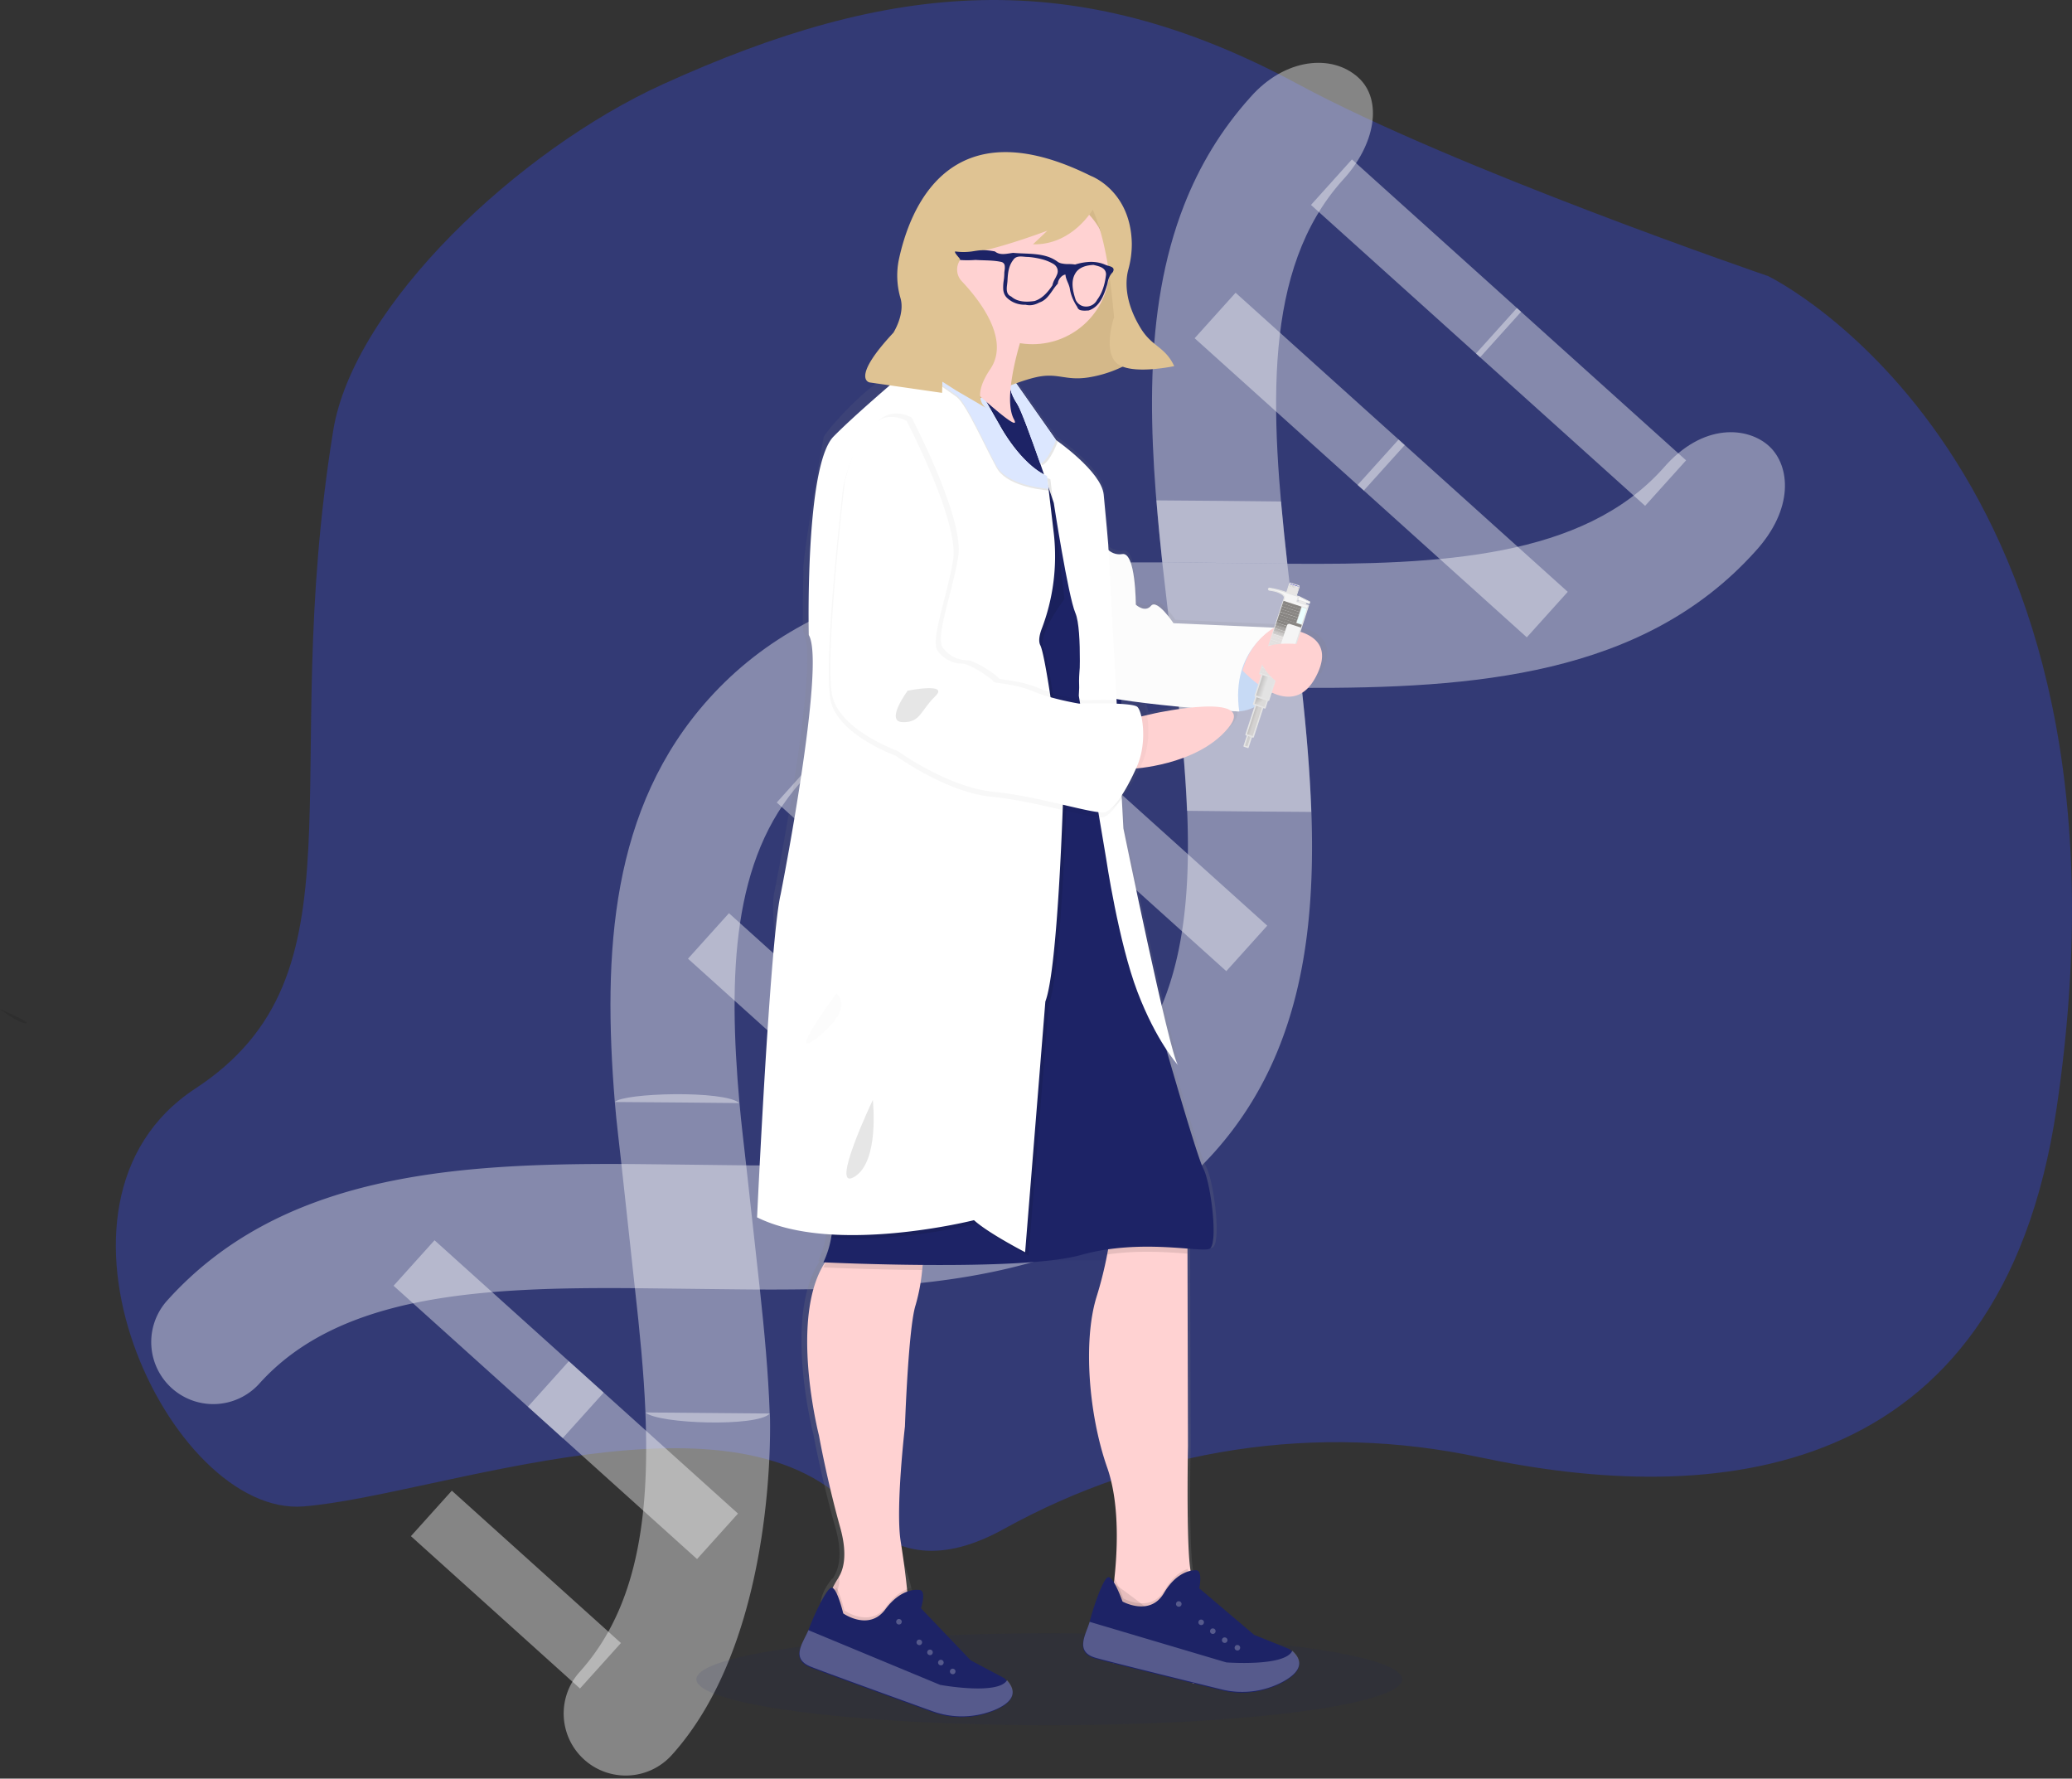 <svg xmlns="http://www.w3.org/2000/svg"
    xmlns:xlink="http://www.w3.org/1999/xlink" viewBox="0 0 2796.501 2399.961">
    <rect x="0" y="0" width="2796.501" height="2399.961" fill="#333333" stroke="none"/>
    <defs>
        <linearGradient id="a" x1="-5.267" y1="1" x2="-5.267" gradientUnits="objectBoundingBox">
            <stop offset="0" stop-color="gray" stop-opacity="0.251"/>
            <stop offset="0.54" stop-color="gray" stop-opacity="0.122"/>
            <stop offset="1" stop-color="gray" stop-opacity="0.102"/>
        </linearGradient>
        <linearGradient id="b" x1="-0.023" y1="0.5" x2="1.02" y2="0.5" gradientUnits="objectBoundingBox">
            <stop offset="0" stop-color="#e7e5e4"/>
            <stop offset="1" stop-color="#b7baba" stop-opacity="0.737"/>
        </linearGradient>
        <linearGradient id="c" x1="-0.02" y1="0.5" x2="1.02" y2="0.5" xlink:href="#b"/>
        <linearGradient id="d" x1="-0.02" y1="0.5" x2="1.023" y2="0.5" xlink:href="#b"/>
        <linearGradient id="e" x1="-0.02" y1="0.5" x2="1.02" y2="0.5" xlink:href="#b"/>
        <linearGradient id="j" x1="0.5" y1="0.5" x2="-2.258" y2="0.5" gradientUnits="objectBoundingBox">
            <stop offset="0" stop-color="#d1d0d0"/>
            <stop offset="1" stop-color="#898683"/>
        </linearGradient>
        <linearGradient id="k" x1="0.5" y1="0.5" x2="-1.166" y2="0.5" gradientUnits="objectBoundingBox">
            <stop offset="0" stop-color="#d4d2d1"/>
            <stop offset="1" stop-color="#898683"/>
        </linearGradient>
        <linearGradient id="l" x1="0.5" y1="0.637" x2="-0.93" y2="-0.024" gradientUnits="objectBoundingBox">
            <stop offset="0" stop-color="#dbdad9"/>
            <stop offset="1" stop-color="#898683"/>
        </linearGradient>
        <linearGradient id="m" x1="0.5" y1="0.5" x2="-0.764" y2="0.5" gradientUnits="objectBoundingBox">
            <stop offset="0" stop-color="#e3e3e3"/>
            <stop offset="1" stop-color="#898683"/>
        </linearGradient>
        <linearGradient id="n" x1="-1.842" y1="12.844" x2="-1.842" y2="7.69" gradientUnits="objectBoundingBox">
            <stop offset="0" stop-color="#e7e5e4"/>
            <stop offset="1" stop-color="#898683"/>
        </linearGradient>
        <linearGradient id="o" x1="-1.842" y1="11.875" x2="-1.842" y2="6.717" xlink:href="#n"/>
        <linearGradient id="p" x1="-1.842" y1="10.864" x2="-1.842" y2="5.71" xlink:href="#n"/>
        <linearGradient id="q" x1="-1.842" y1="9.894" x2="-1.842" y2="4.736" xlink:href="#n"/>
        <linearGradient id="r" x1="-1.842" y1="8.857" x2="-1.842" y2="3.703" xlink:href="#n"/>
        <linearGradient id="s" x1="-1.842" y1="7.885" x2="-1.842" y2="2.727" xlink:href="#n"/>
        <linearGradient id="t" x1="-1.404" y1="6.928" x2="-1.404" y2="1.773" xlink:href="#n"/>
        <linearGradient id="u" x1="-2.727" y1="5.95" x2="-2.727" y2="0.796" xlink:href="#n"/>
        <linearGradient id="v" x1="-3.212" y1="4.916" x2="-3.212" y2="-0.238" xlink:href="#n"/>
        <linearGradient id="w" x1="-3.212" y1="3.939" x2="-3.212" y2="-1.219" xlink:href="#n"/>
        <linearGradient id="x" x1="-3.212" y1="2.903" x2="-3.212" y2="-2.251" xlink:href="#n"/>
        <linearGradient id="y" x1="-3.212" y1="1.924" x2="-3.212" y2="-3.231" xlink:href="#n"/>
        <linearGradient id="z" x1="-3.212" y1="-12.329" x2="-3.212" y2="-17.484" gradientUnits="objectBoundingBox">
            <stop offset="0" stop-color="#e3e0df"/>
            <stop offset="1" stop-color="#898683"/>
        </linearGradient>
        <linearGradient id="ab" x1="-3.212" y1="-3.197" x2="-3.212" y2="-8.352" xlink:href="#n"/>
        <linearGradient id="ac" x1="-3.212" y1="-4.18" x2="-3.212" y2="-9.338" xlink:href="#n"/>
        <linearGradient id="ad" x1="-3.212" y1="-5.21" x2="-3.212" y2="-10.364" xlink:href="#n"/>
        <linearGradient id="ae" x1="-3.212" y1="-6.19" x2="-3.212" y2="-11.344" xlink:href="#n"/>
        <linearGradient id="af" x1="-3.212" y1="-7.297" x2="-3.212" y2="-12.452" xlink:href="#n"/>
        <linearGradient id="ag" x1="-3.212" y1="-8.277" x2="-3.212" y2="-13.432" xlink:href="#n"/>
        <linearGradient id="ah" x1="-3.212" y1="-9.317" x2="-3.212" y2="-14.475" xlink:href="#n"/>
    </defs>
    <g transform="translate(-660.052 -343.524)">
        <path d="M1402.848,2003.607c197.042-109.059,422.124-143.878,642.083-97.095,311.715,66.263,703.438,40.28,779.211-470.932,129.582-873.116-389.381-1122.842-389.381-1122.842S2013.7,168.836,1800.153,53.672c-303.34-163.573-551.74-138.448-856.615,0C748.582,142.115,525.56,352.261,498.1,521.325c-76.694,472.987,49.268,733.563-186.367,887.964s-34.267,578.3,146.455,563.64,588.857-175.66,747.92,10.8C1262.651,2049.776,1334.13,2041.647,1402.848,2003.607Z" transform="translate(611.636 403.305)" fill="#3341bc" opacity="0.48"/>
        <g transform="translate(778.37 515.208) rotate(-3)">
            <path d="M58.362,0l217.18,217.244-58.425,58.425L0,58.425Z" transform="translate(336.175 1862.965)" fill="#fff" opacity="0.4"/>
            <path d="M58.425,0,275.669,217.243l-58.425,58.425L0,58.425Z" transform="translate(330.478 1524.313)" fill="#fff" opacity="0.4"/>
            <path d="M58.362,592.419,275.606,809.663,217.18,868.088,0,650.844ZM305.8,0,522.98,217.244l-58.425,58.425L247.374,58.425Z" transform="translate(503.032 1104.385)" fill="#fff" opacity="0.4"/>
            <path d="M58.425,0,275.669,217.18l-58.425,58.425L0,58.425Z" transform="translate(922.834 1276.939)" fill="#fff" opacity="0.4"/>
            <path d="M58.362,0,275.606,217.244l-58.362,58.425L0,58.425Z" transform="translate(881.056 900.18)" fill="#fff" opacity="0.4"/>
            <path d="M58.425,0,275.669,217.244l-58.425,58.425L0,58.425Z" transform="translate(1090.325 1109.449)" fill="#fff" opacity="0.4"/>
            <path d="M58.425,0,275.669,217.244l-58.425,58.362L0,58.425Z" transform="translate(1048.484 732.691)" fill="#fff" opacity="0.4"/>
            <path d="M58.362,637.931l217.244,217.18L217.18,913.537,0,696.293ZM277.631,0,494.875,217.244l-58.425,58.362L219.206,58.425Z" transform="translate(1257.878 304.09)" fill="#fff" opacity="0.4"/>
            <path d="M58.425,0,275.669,217.18l-58.425,58.425L0,58.362Z" transform="translate(1686.415 513.421)" fill="#fff" opacity="0.4"/>
            <path d="M58.425,0,275.669,217.244l-58.425,58.425L0,58.425Z" transform="translate(1643.308 132.676)" fill="#fff" opacity="0.4"/>
            <path d="M58.425,0,275.669,217.18l-58.425,58.425L0,58.425Z" transform="translate(1855.171 344.602)" fill="#fff" opacity="0.4"/>
            <path d="M156.19,41.524c-42.431,42.431-73.938,89.811-97.127,140.957C-4.771,323.273-5,492.142,4.524,662.238c31.713,1.772,63.426,3.861,95.076,5.95,24.687,1.646,49.057,3.228,73.364,4.684-12.533-208-12.6-398.723,101.659-512.978,46.019-44.5,60.451-104.634,28.295-137.107C269.053-11.394,205.31-8.672,156.19,41.524Z" transform="translate(1413.185 0)" fill="#fff" opacity="0.4"/>
            <path d="M182.3,269.852l-9.685-168.376c-1.646-28.168-3.671-56.906-4.684-84.315C149.2-1.576,11.837-4.931,0,6.906c.823,27.852,2.975,55.957,4.494,84,1.772,31.776,7.976,144.006,9.432,168.376C17.344,316.883,20,373.6,19.37,427.4,35.764,443.8,169.453,455.066,186.8,437.658c.949-55.2-1.393-111.47-4.494-167.807Z" transform="translate(641.658 1343.903)" fill="#fff" opacity="0.4"/>
            <path d="M299.011,10.255,131.33,0c-1.646,139.828-24.307,262.376-106.786,344.855a83.723,83.723,0,1,0,118.37,118.433c153.375-153.311,156.16-454.11,156.1-453.034Z" transform="translate(529.634 1771.243)" fill="#fff" opacity="0.4"/>
            <path d="M1596.72,10.634c-31.713-1.772-63.489-3.861-95.139-5.95Q1464.645,2.215,1428.28,0c12.533,207.938,12.6,398.723-101.722,512.978C1212.366,627.17,1021.9,627.234,814.212,614.7c-24.433-1.456-136.663-8.862-168.123-10.634-232.119-13.04-461.9-7.976-621.6,151.729a83.723,83.723,0,1,0,118.433,118.37c114.255-114.192,304.787-114.319,512.6-101.785,24.37,1.456,136.79,8.862,168.376,10.634,231.8,12.976,461.389,7.912,621.03-151.665C1604.506,471.834,1609.7,242.373,1596.72,10.634Z" transform="translate(0 830.678)" fill="#fff" opacity="0.4"/>
            <path d="M182.619,263.009c-1.772-31.713-9.178-144.133-10.634-168.376q-2.564-42.727-4.051-84.315C146.665,8.989,35,1.9,0,0,.823,27.852,2.026,55.893,3.545,83.935c1.772,31.713,9.178,144.133,10.634,168.44,3.481,57.856,5.76,114.192,5.127,168.123,21.079,1.329,132.549,8.356,167.427,10.255.949-55.2-.949-111.344-4.114-167.743Z" transform="translate(1414.101 578.303)" fill="#fff" opacity="0.4"/>
            <path d="M1603.282,21.976c-26.585-27.6-87.67-38.043-145.019,22.345C1344.008,158.576,1153.35,158.639,945.285,146.042c-24.307-1.456-136.727-8.925-168.44-10.7-231.676-12.976-461.2-7.786-620.714,151.729C15.922,427.282-4.966,621.547.857,823.852c35,1.9,146.791,8.989,167.933,10.254-6.2-174.39,7.153-330.043,105.773-428.663C388.819,291.188,579.54,291.188,787.542,303.721c24.244,1.456,136.727,8.862,168.44,10.634,231.739,12.976,461.2,7.849,620.714-151.665C1632.78,107.683,1629.868,49.574,1603.282,21.976Z" transform="translate(640.801 526.894)" fill="#fff" opacity="0.4"/>
        </g>
        <ellipse cx="476.318" cy="62.03" rx="476.318" ry="62.03" transform="translate(1599.868 2547.448)" fill="#1d2366" opacity="0.1"/>
        <rect width="401.509" height="8.927" transform="translate(1783.951 1655.189)" fill="#1d2366" opacity="0.1"/>
        <rect width="401.509" height="34.175" transform="translate(1783.951 1675.988)" fill="#1d2366" opacity="0.1"/>
        <rect width="401.509" height="54.974" transform="translate(1783.951 1822.229)" fill="#1d2366" opacity="0.1"/>
        <path d="M830.012,586.14v54.944H515.842q-20.493-15.645-40.4-32.058c-9.2-7.608-18.407-15.339-27.61-22.885Z" transform="translate(1355.417 1403.128)" fill="#1d2366" opacity="0.1"/>
        <path d="M486.71,1485.886a126.711,126.711,0,0,1-10.737,33.439h2.209c-49.974,75.283-8.436,234.316-8.436,234.316s10.86,59.361,29.45,124.8c10.308,36.23,4.663,56.6-2.362,67.491v.215c-.46.706-.89,1.442-1.35,2.178v-1.074c-42.611,50.219,11.259,82.771,11.259,82.771,164.324,67.5,79.7-108.448,75.743-133.389-7.117-44.851,5.921-154.983,5.921-154.983s4.663-133.938,14.725-164.4a247.936,247.936,0,0,0,9.05-47.428c.276-2.332.491-4.632.706-6.841,80.529.614,174.862-1.565,217.964-13.468a303.938,303.938,0,0,1,37.734-7.7c-.368,2.209-.8,4.54-1.258,7.025a527.641,527.641,0,0,1-14.786,57.766c-18.591,59.361-10.86,159.063,14.694,230.6,18.683,52.152,13.406,122.71,9.2,156.947-.153,1.411-.337,2.792-.521,4.08l-.491-.43a28.59,28.59,0,0,1-9.387,20.83,48.041,48.041,0,0,0-17.149,44.544,60.189,60.189,0,0,0,26.137,39.635c62.736-10.737,182.593,10.676,182.593,10.676l-.859,5.921-.583-.521c-27.027-25.34-61.355-88.382-61.355-88.382s-2.332-31.966-10.829-47.182-5.215-175.138-5.215-175.138l-.675-260.576v-6.872c15.339,1.2,26.26,1.994,30.156.307,12.271-5.307,2.3-88.29-8.528-108.844-6.78-12.823-32.549-98.536-50.956-161.211a175.135,175.135,0,0,0,16.075,21.168c-11.658-15.339-75.1-320.366-75.1-320.366l-2.178-39.881a217.606,217.606,0,0,0,24.542-41.66c25.033-2.822,87.431-13.744,121.575-53.87,7.915-9.2,9.6-15.922,7.056-20.462l114.213-49.636c22.7-42.488-5.123-57.919-32.3-63.38l6.5-20.186a9.449,9.449,0,0,0-1.35-8.5h0l-.215-.245-.43-.552a9.177,9.177,0,0,0-.767-.767l-.521-.46a11.172,11.172,0,0,0-.982-.675l-.521-.307a13.948,13.948,0,0,0-1.687-.736,9.971,9.971,0,0,0-12.455,6.35l-7.577,23.5-3.252-.184h0L958.286,654S935.83,620.532,927.3,630.41s-20.922-1.5-20.922-1.5,0-71.54-18.591-68.5a23.5,23.5,0,0,1-18.928-5.154l-.429-7.792s-3.068-36.537-6.135-67.736c-2.822-28.5-55.22-66.478-64.423-72.89l-59.668-83.351a4.275,4.275,0,0,0-.307.491L735.9,321.18h0l.276-1.749c.276-1.442.491-2.853.767-4.295a117.306,117.306,0,0,0,35.249,5.4c63.533,0,115.01-50.587,115.01-113.016a110.719,110.719,0,0,0-8.252-42.12c-.215-.552-.46-1.074-.675-1.626a32.917,32.917,0,0,0,18.836-1.9c.98-.435-189.617,101.015-310.2,153.265-46.009,19.936-100.226,85.148-103.077,91.7-1.62,3.7-31.525,178.689-27.5,181.151-1.442,46.016-.583,82.063-.583,82.063,24.021,38.807-38.715,350.86-38.715,350.86C402.377,1080.941,486.955,1484.505,486.71,1485.886ZM894.047,758.7c-2.454-.153-5-.276-7.608-.368V757.6Zm65.62,7.639-5.675,5.675c-11.995,1.964-20.278,3.743-20.278,3.743l-11.872,2.669c-1.5-7.761-3.712-13.437-5.951-15.615a8.681,8.681,0,0,0-3.436-1.657C927.885,763.091,944.052,764.808,959.667,766.342Z" transform="translate(1288.222 525.839)" fill="url(#a)"/>
        <path d="M578.771,912.369c18.406,52.152,13.1,122.281,8.988,156.456-1.534,12.608-3.068,20.309-3.068,20.309s27.3,62.214,29.573,64.423,80.406,50.066,80.406,50.066,109.979,7.578,83.412-.767a39.881,39.881,0,0,1-14.3-9.786c-26.475-25.248-60.036-88.076-60.036-88.076s-2.27-31.844-10.584-47-5.338-174.464-5.338-174.464l-.644-259.686V590.1l-103.936.767a237.694,237.694,0,0,1-4.479,34.206,524,524,0,0,1-14.48,57.582C546.161,741.709,553.738,841.074,578.771,912.369Z" transform="translate(1575.582 1411.317)" fill="#ffd2d2"/>
        <path d="M564.26,766.48s27.3,62.214,29.573,64.423,80.406,50.066,80.406,50.066,73.107-6.283-107.065-134.859C565.641,758.78,564.26,766.48,564.26,766.48Z" transform="translate(1596.167 1733.908)" opacity="0.1"/>
        <path d="M474.923,995.4c10.062,36.077,4.571,56.416-2.332,67.337a.763.763,0,0,0,0,.215,124.583,124.583,0,0,0-18.161,44.329l-.614,3.406L525.081,1214.6l38.562,15.186s62.183-21.229,50.8-27.3c-2.822-1.5-7.271-9.357-12.271-20.278-15.339-32.856-36.2-93.475-36.2-93.475v-.491c-2.178-25.064-5.675-50-9.571-74.854-6.964-44.7,5.829-154.462,5.829-154.462s4.54-133.478,14.418-163.849a253.329,253.329,0,0,0,8.835-47.244c2.086-19.081,2.546-34.666,2.546-34.666s-40.955-56.876-116.053,4.571A83.664,83.664,0,0,0,456.3,634.758c-51.845,73.78-10.124,236.218-10.124,236.218S456.7,930.183,474.923,995.4Z" transform="translate(1319.183 1409.424)" fill="#ffd2d2"/>
        <path d="M437.93,792.14l71.264,103.905,38.684,15.186s62.183-21.229,50.8-27.3c-2.822-1.5-7.271-9.357-12.271-20.278-26.352-.246-39.881,24.849-39.881,24.849l-33.377-5.307s-43.992-86.48-53.839-91.757-1.534-39.482-1.534-39.482V743.24l-.8.982a.763.763,0,0,0,0,.215,124.576,124.576,0,0,0-18.161,44.329Z" transform="translate(1334.947 1727.974)" opacity="0.1"/>
        <path d="M566.779,590.775a237.713,237.713,0,0,1-4.479,34.206c42.948-6.289,82.461-3.068,108.506-1.135V590.1Z" transform="translate(1592.114 1411.317)" opacity="0.1"/>
        <path d="M437.43,644.258s60.834,3.068,133.233,3.558c2.086-19.081,2.546-34.666,2.546-34.666s-40.955-56.876-116.053,4.571a83.662,83.662,0,0,0-15.676,17.026,94.7,94.7,0,0,1-4.05,9.51Z" transform="translate(1333.912 1409.403)" opacity="0.1"/>
        <path d="M437.43,1086.016s266.22,12.885,347.363-9.848,161.548-3.068,173.7-8.375,2.27-87.983-8.344-108.445S881.12,731.812,881.12,731.812L824.98,438.995l-59.146-16.321-4.172-1.166L658.585,393.07l-75.528-20.83S433.043,958.581,445.774,1001.806a110.592,110.592,0,0,1,2.178,50.894,127.923,127.923,0,0,1-10.522,33.316Z" transform="translate(1333.912 960.834)" fill="#1d2366"/>
        <path d="M663.839,328.75s53.1,56.876,12.885,88.75S610,420.568,610,420.568Z" transform="translate(1690.746 870.907)" fill="#c7daf5"/>
        <path d="M495.89,216.386a112.74,112.74,0,0,0,75.528,86.45A389.827,389.827,0,0,1,583.9,251.6s-73.964-95.561-75.1-76.234C508.5,182.64,502.731,198.9,495.89,216.386Z" transform="translate(1454.794 548.417)" opacity="0.1"/>
        <path d="M565.9,232.567,556.327,219.1s-6.35,38.684-29.665,21.628S502.12,369.083,502.12,369.083L527.153,743.35l181-10.8-5.123-181-20.493-90.99L631.917,328.006,601.761,284.2Z" transform="translate(1467.676 644.177)" opacity="0.1"/>
        <path d="M502.14,369.968,524.78,708.4l2.393,35.862,100.868-6.135,3.988-.245,76.05-4.54-5.123-181-20.493-90.99L631.845,328.8l-30.156-43.777-35.831-51.784-9.571-13.467s-6.35,38.685-29.665,21.474l-.491-.337h0C503.275,226.611,502.14,369.968,502.14,369.968Z" transform="translate(1467.718 645.563)" fill="#1d2366"/>
        <path d="M581.047,288.2s9.2,18.959,27.3,15.922,18.192,68.288,18.192,68.288,12.271,11.351,20.493,1.5,30.34,23.5,30.34,23.5l138.049,6.136s-61.355,28.07-49.3,113.016c0,0-208.608-12.885-215.388-32.61S581.047,288.2,581.047,288.2Z" transform="translate(1566.495 787.059)" fill="#fff"/>
        <path d="M581.047,288.2s9.2,18.959,27.3,15.922,18.192,68.288,18.192,68.288,12.271,11.351,20.493,1.5,30.34,23.5,30.34,23.5l138.049,6.136s-61.355,28.07-49.3,113.016c0,0-208.608-12.885-215.388-32.61S581.047,288.2,581.047,288.2Z" transform="translate(1566.495 787.059)" fill="#9b9b9b" opacity="0.03"/>
        <path d="M529.411,251.552c4.97,7.455,19.2,46.507,31.107,80.467,9.909,28.315,18.223,53.042,18.223,53.042s19.327,125.778,29.174,148.633,4.571,111.513,4.571,111.513L649.3,864.4s16.658,113.047,42.427,180.538c25.4,66.448,53.686,97.616,54.575,98.567-11.381-15.339-73.626-319.262-73.626-319.262L652.214,441.2s-3.068-36.414-6.135-67.491-64.423-73.626-64.423-73.626L522.325,215.69C516.343,224,520.331,237.9,529.411,251.552Z" transform="translate(1503.581 637.126)" fill="#fff"/>
        <path d="M576.22,444.506s87.217-3.8,129.7-54.606-97.862-20.493-97.862-20.493l-36.384,8.344Z" transform="translate(1611.51 936.426)" fill="#ffd2d2"/>
        <path d="M440.667,1303.351a110.592,110.592,0,0,1,2.178,50.894c95.316,6.78,197.288-19.02,197.288-19.02,18.959,17.456,69.025,43.225,69.025,43.225l27.3-338.282c17.425-45.495,24.266-284.412,24.266-284.412s-1.565-12.516-3.988-31.23a3.732,3.732,0,0,0-.184-1.411c-6.81-52.305-20.278-150.535-26.9-163.788-9.2-18.192,28.039-66.724,28.039-66.724l-16.9-144.185-2.055-17.364c-35.647-15.952-62.951-66.785-62.951-66.785l-20.953-36.813h0C632,212.823,630.868,356.3,630.868,356.3l22.64,338.435-75.528-20.83S427.936,1260.126,440.667,1303.351Z" transform="translate(1339.02 659.29)" opacity="0.1"/>
        <path d="M408.26,1387.773c103.874,51.569,292.756,3.8,292.756,3.8,18.959,17.425,69.025,43.225,69.025,43.225l27.3-338.282c17.425-45.495,24.266-284.412,24.266-284.412s-22-178.237-31.107-196.337c-2.638-5.307-1.35-13.222,1.779-21.72A275.117,275.117,0,0,0,808.94,466.8l-7.271-62.03-2.055-17.394c-35.647-15.922-62.951-66.754-62.951-66.754l-19.02-33.285-34.973-61.355L666.105,196.96l-2.792,2.546-21.474,19.48s-9.2,7.485-22.763,19.051c-29.757,25.094-81.173,69.209-107.678,96.2-23.315,23.806-30.678,116.3-32.825,185.937-1.411,45.894-.552,81.848-.552,81.848,23.53,38.684-37.917,349.725-37.917,349.725C425.685,1011.573,408.26,1387.773,408.26,1387.773Z" transform="translate(1273.596 598.397)" fill="#fff"/>
        <path d="M542.491,240.594s71.295,135.748,62.95,187.318S573.567,537.89,584.948,551.542a41.967,41.967,0,0,0,33.377,16.781c11.381.767,41.722,22,41.722,24.266s28.07,2.27,53.1,12.885,62.184,16.689,62.184,16.689,72.062-2.27,78.872,4.571,13.652,47.765-.767,80.375-30.34,56.907-42.458,61.355-88.75-21.229-150.934-27.3-129.7-55.373-129.7-55.373-74.332-26.536-87.216-71.295,15.922-290.486,15.922-290.486S481.043,209.578,542.491,240.594Z" transform="translate(1338.831 677.597)" opacity="0.03"/>
        <path d="M545.368,236.932s71.295,135.748,62.981,187.318-31.874,109.979-20.493,123.631a41.967,41.967,0,0,0,33.469,16.689c11.381.767,41.721,22,41.721,24.266s28.039,2.27,53.072,12.915,62.214,16.689,62.214,16.689,72.031-2.3,78.872,4.54,13.651,47.765-.767,80.406-30.34,56.876-42.458,61.355-88.75-21.229-150.934-27.3-129.7-55.373-129.7-55.373-74.332-26.536-87.216-71.295,15.922-290.486,15.922-290.486S483.951,205.825,545.368,236.932Z" transform="translate(1345.035 669.968)" opacity="0.03"/>
        <path d="M543.214,238.41s71.295,135.779,62.95,187.348-31.843,109.979-20.493,123.631a41.966,41.966,0,0,0,33.377,16.689c11.381.736,41.722,21.965,41.722,24.266s28.07,2.27,53.1,12.885,62.184,16.689,62.184,16.689,72.062-2.27,78.872,4.54,13.651,47.8-.736,80.406-30.34,56.876-42.488,61.355-88.75-21.229-150.934-27.3-129.7-55.22-129.7-55.22-74.3-26.567-87.216-71.295,15.983-290.548,15.983-290.548S481.859,207.3,543.214,238.41Z" transform="translate(1340.316 673.031)" fill="#fff"/>
        <path d="M485.345,355.753s56.907-11.381,37.181,7.577-19.726,35.647-43.992,34.911S485.345,355.753,485.345,355.753Z" transform="translate(1399.751 919.739)" opacity="0.1"/>
        <path d="M470.521,486.73s25.769,17.456-23.53,57.643S470.521,486.73,470.521,486.73Z" transform="translate(1318.277 1197.572)" fill="#e5e5e5" opacity="0.1"/>
        <path d="M483.241,533.46c0,2.27,9.2,83.412-25.033,103.905S483.241,533.46,483.241,533.46Z" transform="translate(1354.857 1294.199)" opacity="0.1"/>
        <path d="M620.89,343.66Z" transform="translate(1713.264 901.738)" fill="#ffd2d2"/>
        <path d="M622.455,345.266,621.32,344.1Z" transform="translate(1714.153 902.647)" fill="#ffd2d2"/>
        <path d="M477,238.787c29.174,19.94,53.655,36.813,58.287,40.28,13.1,9.663,38.132,66.57,54.054,95.561C602.165,398,643.763,404.017,659.47,405.49L657.415,388.1c-35.586-15.922-62.889-66.785-62.889-66.785l-70.558-123.6-24.266,22S490.59,227.253,477,238.787Z" transform="translate(1415.734 599.948)" opacity="0.1"/>
        <path d="M477,238.047c29.174,19.94,53.655,36.813,58.287,40.28,13.1,9.663,38.132,66.54,54.054,95.561,12.823,23.376,54.422,29.389,70.129,30.862l-2.055-17.394c-35.647-15.922-62.95-66.754-62.95-66.754L523.906,196.97,499.64,219S490.59,226.482,477,238.047Z" transform="translate(1415.734 598.418)" fill="#dce7ff"/>
        <path d="M530.162,252.323c4.939,7.424,19.2,46.507,31.107,80.437,11.105-4.295,21.229-31.9,21.229-31.9L523.137,216.43C517.063,224.774,521.051,238.671,530.162,252.323Z" transform="translate(1505.131 638.656)" opacity="0.1"/>
        <path d="M529.392,251.552c4.97,7.455,19.2,46.507,31.107,80.467,11.136-4.295,21.229-31.935,21.229-31.935L522.4,215.69C516.324,224,520.312,237.9,529.392,251.552Z" transform="translate(1503.599 637.126)" fill="#dce7ff"/>
        <path d="M677.457,319.4h0a9.694,9.694,0,0,0-12.271,6.289L632.268,429.317l2.485,16.29-2.393,2.485-3.19-21.658L662.056,322.8a9.694,9.694,0,0,1,12.271-6.319h0a9.694,9.694,0,0,1,5.031,3.712,8.682,8.682,0,0,0-1.9-.8Z" transform="translate(1730.385 844.549)" fill="#fff" opacity="0.1"/>
        <path d="M636.032,358.053a4.537,4.537,0,0,0-1.2-.982,1.687,1.687,0,0,0-1.779,0,5.658,5.658,0,0,0-.644,1.012,3.221,3.221,0,0,1-2.362,1.6l.583,3.9Z" transform="translate(1732.205 928.944)" fill="#727a9c"/>
        <path d="M664.39,325.76c27.61.92,86.94,9.2,56.109,66.816-27.242,50.864-73.013,16.873-98.659-8.927a97.185,97.185,0,0,1,42.55-57.889Z" transform="translate(1715.229 864.725)" fill="#ffd2d2"/>
        <g transform="matrix(0.951, 0.309, -0.309, 0.951, 2377.329, 1122.469)">
            <g transform="translate(24.66 0)">
                <path d="M0,0H12.534V2.317H0Z" transform="translate(0.655)" fill="#0705b2" stroke="#e5e5e5" stroke-linecap="round" stroke-linejoin="round" stroke-width="1.436"/>
                <g transform="translate(0 1.763)">
                    <path d="M0,0H13.844V15.215H0Z" fill="#e7e5e4" stroke="#e5e5e5" stroke-linecap="round" stroke-linejoin="round" stroke-width="1.141"/>
                    <path d="M0,0H1.1V2.573H0Z" transform="translate(0.78 0.128)" stroke="#e5e5e5" stroke-linecap="round" stroke-linejoin="round" stroke-width="0.132" fill="url(#b)"/>
                    <path d="M0,0H1.1V2.573H0Z" transform="translate(2.394 0.128)" stroke="#e5e5e5" stroke-linecap="round" stroke-linejoin="round" stroke-width="0.132" fill="url(#c)"/>
                    <path d="M0,0H1.1V2.573H0Z" transform="translate(4.008 0.128)" stroke="#e5e5e5" stroke-linecap="round" stroke-linejoin="round" stroke-width="0.132" fill="url(#d)"/>
                    <path d="M0,0H1.1V2.573H0Z" transform="translate(5.622 0.128)" stroke="#e5e5e5" stroke-linecap="round" stroke-linejoin="round" stroke-width="0.132" fill="url(#e)"/>
                    <path d="M0,0H1.1V2.573H0Z" transform="translate(7.238 0.128)" stroke="#e5e5e5" stroke-linecap="round" stroke-linejoin="round" stroke-width="0.132" fill="url(#b)"/>
                    <path d="M0,0H1.1V2.573H0Z" transform="translate(8.852 0.128)" stroke="#e5e5e5" stroke-linecap="round" stroke-linejoin="round" stroke-width="0.132" fill="url(#c)"/>
                    <path d="M0,0H1.1V2.573H0Z" transform="translate(10.466 0.128)" stroke="#e5e5e5" stroke-linecap="round" stroke-linejoin="round" stroke-width="0.132" fill="url(#d)"/>
                    <path d="M0,0H1.1V2.573H0Z" transform="translate(12.08 0.128)" stroke="#e5e5e5" stroke-linecap="round" stroke-linejoin="round" stroke-width="0.132" fill="url(#d)"/>
                </g>
            </g>
            <path d="M0,0H9.836V4.608H0Z" transform="translate(43.852 17.869)" fill="#eceaeb" stroke="#e5e5e5" stroke-linecap="round" stroke-linejoin="round" stroke-width="1.576"/>
            <rect width="5.365" height="17.086" transform="translate(34.198 211.364)" stroke="#e5e5e5" stroke-linecap="round" stroke-linejoin="round" stroke-width="1.97" fill="url(#j)"/>
            <rect width="10.048" height="46.007" transform="translate(31.859 166.95)" stroke="#e5e5e5" stroke-linecap="round" stroke-linejoin="round" stroke-width="1.97" fill="url(#k)"/>
            <rect width="16.034" height="11.145" transform="translate(28.864 159.584)" stroke="#e5e5e5" stroke-linecap="round" stroke-linejoin="round" stroke-width="1.97" fill="url(#l)"/>
            <rect width="18.928" height="33.416" transform="translate(27.418 125.939)" stroke="#e5e5e5" stroke-linecap="round" stroke-linejoin="round" stroke-width="1.97" fill="url(#m)"/>
            <path d="M18.54.012A112.046,112.046,0,0,0,.717,1.572c-1.035.251-1.223,2.712,1.3,2.339,11.538-2.311,22.414-.664,22,4.678V115.181H58.058V7.274H41.488V.127S24.3-.046,18.54.012Z" transform="translate(0 13.759)" fill="#f5f5f5" stroke="#e5e5e5" stroke-linecap="round" stroke-linejoin="round" stroke-width="1.576"/>
            <path d="M0,0,16.312,2.466V4.93H.229Z" transform="translate(42.082 13.532)" fill="#f9f9f9" stroke="#e5e5e5" stroke-linecap="round" stroke-linejoin="round" stroke-width="1.178"/>
            <path d="M0,0H7.8V23.03H0Z" transform="translate(49.911 25.652)" fill="#ecffff" stroke="#e5e5e5" stroke-linecap="round" stroke-linejoin="round" stroke-width="1.185"/>
            <path d="M0,0H25.478V3.919H0Z" transform="translate(24.161 25.556)" fill="url(#n)"/>
            <path d="M0,0H25.478V3.916H0Z" transform="translate(24.161 29.388)" fill="url(#o)"/>
            <path d="M0,0H25.478V3.918H0Z" transform="translate(24.161 33.314)" fill="url(#p)"/>
            <path d="M0,0H25.478V3.916H0Z" transform="translate(24.161 37.146)" fill="url(#q)"/>
            <path d="M0,0H25.478V3.919H0Z" transform="translate(24.161 41.182)" fill="url(#r)"/>
            <path d="M0,0H25.478V3.916H0Z" transform="translate(24.161 45.013)" fill="url(#s)"/>
            <path d="M0,0H33.435V3.919H0Z" transform="translate(24.161 48.741)" fill="url(#t)"/>
            <path d="M0,0H17.213c-1.446.648-2.906,1.28-2.562,3.919H0Z" transform="translate(24.161 52.572)" fill="url(#u)"/>
            <path d="M0,0H14.612V3.919H0Z" transform="translate(24.161 56.624)" fill="url(#v)"/>
            <path d="M0,0H14.612V3.916H0Z" transform="translate(24.161 60.464)" fill="url(#w)"/>
            <path d="M0,0H14.612V3.919H0Z" transform="translate(24.161 64.511)" fill="url(#x)"/>
            <path d="M0,0H14.612V3.918H0Z" transform="translate(24.161 68.35)" fill="url(#y)"/>
            <path d="M0,0H14.612V3.919H0Z" transform="translate(24.161 72.503)" fill="#e3e0df"/>
            <path d="M0,0H14.612V3.919H0Z" transform="translate(24.161 76.343)" fill="#e3e0df"/>
            <path d="M0,0H14.612V3.916H0Z" transform="translate(24.161 80.392)" fill="url(#z)"/>
            <path d="M0,0H14.612V3.918H0Z" transform="translate(24.161 84.229)" fill="url(#z)"/>
            <path d="M0,0H14.612V3.919H0Z" transform="translate(24.161 88.417)" fill="url(#ab)"/>
            <path d="M0,0H14.612V3.916H0Z" transform="translate(24.161 92.257)" fill="url(#ac)"/>
            <path d="M0,0H14.612V3.919H0Z" transform="translate(24.161 96.303)" fill="url(#ad)"/>
            <path d="M0,0H14.612V3.919H0Z" transform="translate(24.161 100.143)" fill="url(#ae)"/>
            <path d="M0,0H14.612V3.919H0Z" transform="translate(24.161 104.484)" fill="url(#af)"/>
            <path d="M0,0H14.612V3.918H0Z" transform="translate(24.161 108.323)" fill="url(#ag)"/>
            <path d="M0,0H14.612V3.916H0Z" transform="translate(24.161 112.373)" fill="url(#ah)"/>
            <path d="M0,0H14.612V3.919H0Z" transform="translate(24.161 116.21)" fill="url(#z)"/>
            <path d="M0,0H14.612V3.919H0Z" transform="translate(24.161 120.362)" fill="url(#z)"/>
            <path d="M0,0H14.612V3.919H0Z" transform="translate(24.161 124.202)" fill="url(#z)"/>
        </g>
        <path d="M52.807,0S-13.18-.4,2.373,27.61,42.254,59.085,42.254,59.085Z" transform="matrix(0.995, 0.105, -0.105, 0.995, 2361.611, 1207.305)" fill="#ffd2d2"/>
        <path d="M673.653,407.9a165.777,165.777,0,0,1-55.68,19.425c-31.866,4.856-41.3-7.262-71.786,0s-75.995,29.048-75.995,29.048L397.312,239.032,625.569,190.8Z" transform="translate(1510.917 425.507)" fill="#d4b889"/>
        <ellipse cx="104.081" cy="104.081" rx="104.081" ry="104.081" transform="translate(1949.585 599.806)" fill="#ffd2d2"/>
        <path d="M487.49,276.662s6.136,5.89,15.615,14.664c13.375,12.486,33.162,30.678,50.71,46.016,24.327,21.168,44.36,36.813,37.212,23.438s-5.829-36.353-2.239-57.981c.245-1.442.46-2.853.736-4.295a399.348,399.348,0,0,1,11.749-46.937s-39.267-50.771-61.018-70.8c-8.1-7.485-13.744-10.676-14.081-5.43-.4,7.086-5.737,22.64-12.271,39.451l-.614,1.565c-4.448,11.289-9.387,23.07-13.774,33.193C492.8,265.1,487.49,276.662,487.49,276.662Z" transform="translate(1437.425 548.329)" fill="#ffd2d2"/>
        <path d="M922.494,310.107s53.817,19.639,55.2,91.041a128.913,128.913,0,0,1-4.765,35.553c-3.489,13.123-6.289,41.6,17.178,79.55,15.333,24.636,32.519,24.221,44.839,50.494,0,0-59.436,12.873-77.921-4.295s-3.221-61.815-3.221-61.815c-4.858-48.7-9.658-98.983-28.418-144.189l-.392-.944s-27.8,48.318-80.637,46.83l19.4-18.339s-66.178,24.921-102.163,29.925a22.789,22.789,0,0,0-13.725,37.9q.317.347.647.7c22.006,23.282,65.807,77.394,38.219,118.165s-5.262,52.73-5.262,52.73L740.6,599.591l-18.551-11.854-.425,15.1-97.806-14.086s-26.312-4.518,32.106-67.082c0,0,15.651-24.494,9.716-46.167a108.435,108.435,0,0,1-2.692-50.807C677.619,354.3,731.339,215.037,922.494,310.107Z" transform="translate(1209.907 270.808)" fill="#dfc393"/>
        <path d="M51.272,65.653a34.02,34.02,0,0,1-7.725-3.281,32.43,32.43,0,0,1-6.723-5.193,16.414,16.414,0,0,1-3.268-5.168,20.068,20.068,0,0,1-1.294-5.7,58.308,58.308,0,0,1,.692-12.2,68.255,68.255,0,0,0,.779-10.106c.071-1.017.2-2.082.328-3.112a22.045,22.045,0,0,0,.143-7.081A5.831,5.831,0,0,0,29.7,9.289a11.86,11.86,0,0,0-1.241-.281C21.183,7.544,13.412,7.293,5.9,7.051c-3.628-.117-7.379-.238-11.009-.495a142.295,142.295,0,0,1-24.623-.207c-.012,0-.019-.007-.018-.009.005-.028.914.007,3.4.216.22-.013.36-.086.417-.217.264-.61-1.206-2.375-2.908-4.418-1.94-2.329-4.139-4.968-3.978-6.265a.777.777,0,0,1,.32-.555A82.237,82.237,0,0,0-6.685-5.416C.437-6.513,7.163-7.55,21.069-4.9a14.569,14.569,0,0,0,5.354,2.808c4.626,1.326,9.7.532,14.616-.236,1.628-.255,3.164-.495,4.69-.663,4.65.44,9.519.642,14.227.836,10.05.415,20.442.845,29.991,3.583a48.2,48.2,0,0,1,16.189,7.915,16,16,0,0,0,4,1.728,41.4,41.4,0,0,0,10.556,1.079,52.336,52.336,0,0,1,8.589.618,78.188,78.188,0,0,1,17.493-3.427A50.8,50.8,0,0,1,164.337,11a42.853,42.853,0,0,1,5.454,1.971,27.867,27.867,0,0,0,4.293,1.5c2.945.861,5.989,1.751,6.862,3.852.513,1.235.251,2.774-.8,4.7-3.9,3.836-6.189,8.8-7.191,15.634-2.333,7.671-4.74,15.091-8.512,21.536-4.457,7.616-10.028,12.39-17.033,14.6-.831,0-1.73.038-2.682.08a25.787,25.787,0,0,1-7.867-.443,6.359,6.359,0,0,1-4.707-4.485,70.16,70.16,0,0,1-6.488-12.082,54.378,54.378,0,0,1-3.606-13.148,43.025,43.025,0,0,0-2.734-7.912c-1.394-3.315-2.835-6.743-3.074-10.483-2.4.218-4.971,1.835-7.059,4.436a13.754,13.754,0,0,0-3.234,7.761,72.519,72.519,0,0,0-7.072,9.1c-4.721,6.76-9.6,13.75-17.805,16.369-6.5,3.526-12.576,4.524-18.561,3.05A36.822,36.822,0,0,1,51.272,65.653ZM66.138,2.534h0C64.5,2.554,62.8,2.4,60.991,2.242c-5.837-.52-11.873-1.057-15.323,4.5-6.6,8.322-7.191,19.288-7.666,28.1-.079,1.317-.249,2.708-.428,4.181-.8,6.536-1.7,13.944,5.459,16.879a25.448,25.448,0,0,0,10.182,5.514C59.049,63.094,66,63.282,74.461,62c8.585-2.556,16.5-9.485,24.2-21.183a28.183,28.183,0,0,1,3.441-8.739,55.418,55.418,0,0,0,2.873-6c2.278-5.605-.123-11.606-5.84-14.593a60.28,60.28,0,0,0-13.332-5.5A108.293,108.293,0,0,0,66.138,2.535Zm93.477,12.16c-1.27-.364-2.555-.683-3.8-.991-.563-.14-1.1-.271-1.629-.408-8.512.318-19.721,2.612-24.777,11.732-6.267,10.584-3.174,23.9.677,35.537a15.547,15.547,0,0,0,9.622,8.305,16.27,16.27,0,0,0,5.726.554A16.477,16.477,0,0,0,159.043,60.3c6.384-8.384,10.417-19.846,11.987-34.07C171.011,18.943,165.249,16.31,159.615,14.694Z" transform="translate(1981.806 687.708)" fill="#1d2366"/>
        <path d="M915.72,742.5s24.542,19.266,34.635,19.2S915.72,742.5,915.72,742.5Z" transform="translate(-255.668 962.576)" opacity="0.1"/>
        <g transform="translate(2150.939 2433.726) rotate(13)">
            <path d="M112.889,17.322,49.026,86.259s-59.1.665-47.521-31.949A124.526,124.526,0,0,0,6.4,32.649C14.837,39.158,26.98,58.4,26.98,58.4S67.712,70.3,78.91,34.644C85.209,14.7,95.077,4.829,102.6,0a103.712,103.712,0,0,0,10.288,17.322Z" transform="translate(12.574 0.854)" opacity="0.1"/>
            <path d="M273.591,122A116.284,116.284,0,0,1,195.8,150c-52.665-.77-151.1-2.31-173.953-3.254C-8.738,145.412,1.41,119.307,2.39,101.25V99.43c.35-17.987,4.094-57.04,10.078-62.989S39.449,63.6,39.449,63.6s40.732,11.9,51.931-23.76S125.463.5,125.463.5c10.5-4.479,10.883,22.4,10.883,22.4L222.6,67.411l50.6,7.979c1.645.735,3.115,1.5,4.514,2.24C300.43,90.3,290.352,107.514,273.591,122Z" transform="translate(0 0)" fill="#1d2366"/>
            <circle cx="3.744" cy="3.744" r="3.744" transform="translate(110.451 45.995)" fill="#fff" opacity="0.25"/>
            <circle cx="3.744" cy="3.744" r="3.744" transform="translate(145.444 63.317)" fill="#fff" opacity="0.25"/>
            <circle cx="3.744" cy="3.744" r="3.744" transform="translate(163.465 71.401)" fill="#fff" opacity="0.25"/>
            <circle cx="3.744" cy="3.744" r="3.744" transform="translate(200.804 85.748)" fill="#fff" opacity="0.25"/>
            <circle cx="3.744" cy="3.744" r="3.744" transform="translate(181.803 79.624)" fill="#fff" opacity="0.25"/>
            <path d="M273.591,44.2A116.284,116.284,0,0,1,195.8,72.192c-52.665-.77-151.1-2.31-173.953-3.254C-8.738,67.608,1.41,41.5,2.39,23.446l191.975,11.9S273,23.411,277.685,0C300.43,12.493,290.352,29.71,273.591,44.2Z" transform="translate(0 77.805)" fill="#1d2366"/>
            <path d="M273.591,44.441A116.249,116.249,0,0,1,195.8,72.226c-52.665-.77-151.1-2.274-173.953-3.254C-8.738,67.642,1.41,41.537,2.39,23.48L194.365,35.343S273,23.411,277.685,0C300.43,12.737,290.352,29.954,273.591,44.441Z" transform="translate(0 76.79)" fill="#fff" opacity="0.25"/>
        </g>
        <g transform="matrix(0.946, 0.326, -0.326, 0.946, 1781.552, 2447.576)">
            <path d="M112.889,17.322,49.026,86.259s-59.1.665-47.521-31.949A124.526,124.526,0,0,0,6.4,32.649C14.837,39.158,26.98,58.4,26.98,58.4S67.712,70.3,78.91,34.644C85.209,14.7,95.077,4.829,102.6,0a103.712,103.712,0,0,0,10.288,17.322Z" transform="translate(12.574 0.854)" opacity="0.1"/>
            <path d="M273.591,122A116.284,116.284,0,0,1,195.8,150c-52.665-.77-151.1-2.31-173.953-3.254C-8.738,145.412,1.41,119.307,2.39,101.25V99.43c.35-17.987,4.094-57.04,10.078-62.989S39.449,63.6,39.449,63.6s40.732,11.9,51.931-23.76S125.463.5,125.463.5c10.5-4.479,10.883,22.4,10.883,22.4L222.6,67.411l50.6,7.979c1.645.735,3.115,1.5,4.514,2.24C300.43,90.3,290.352,107.514,273.591,122Z" transform="translate(0 0)" fill="#1d2366"/>
            <circle cx="3.744" cy="3.744" r="3.744" transform="translate(110.451 45.995)" fill="#fff" opacity="0.25"/>
            <circle cx="3.744" cy="3.744" r="3.744" transform="translate(145.444 63.317)" fill="#fff" opacity="0.25"/>
            <circle cx="3.744" cy="3.744" r="3.744" transform="translate(163.465 71.401)" fill="#fff" opacity="0.25"/>
            <circle cx="3.744" cy="3.744" r="3.744" transform="translate(200.804 85.748)" fill="#fff" opacity="0.25"/>
            <circle cx="3.744" cy="3.744" r="3.744" transform="translate(181.803 79.624)" fill="#fff" opacity="0.25"/>
            <path d="M273.591,44.2A116.284,116.284,0,0,1,195.8,72.192c-52.665-.77-151.1-2.31-173.953-3.254C-8.738,67.608,1.41,41.5,2.39,23.446l191.975,11.9S273,23.411,277.685,0C300.43,12.493,290.352,29.71,273.591,44.2Z" transform="translate(0 77.805)" fill="#1d2366"/>
            <path d="M273.591,44.441A116.249,116.249,0,0,1,195.8,72.226c-52.665-.77-151.1-2.274-173.953-3.254C-8.738,67.642,1.41,41.537,2.39,23.48L194.365,35.343S273,23.411,277.685,0C300.43,12.737,290.352,29.954,273.591,44.441Z" transform="translate(0 76.79)" fill="#fff" opacity="0.25"/>
        </g>
    </g>
</svg>